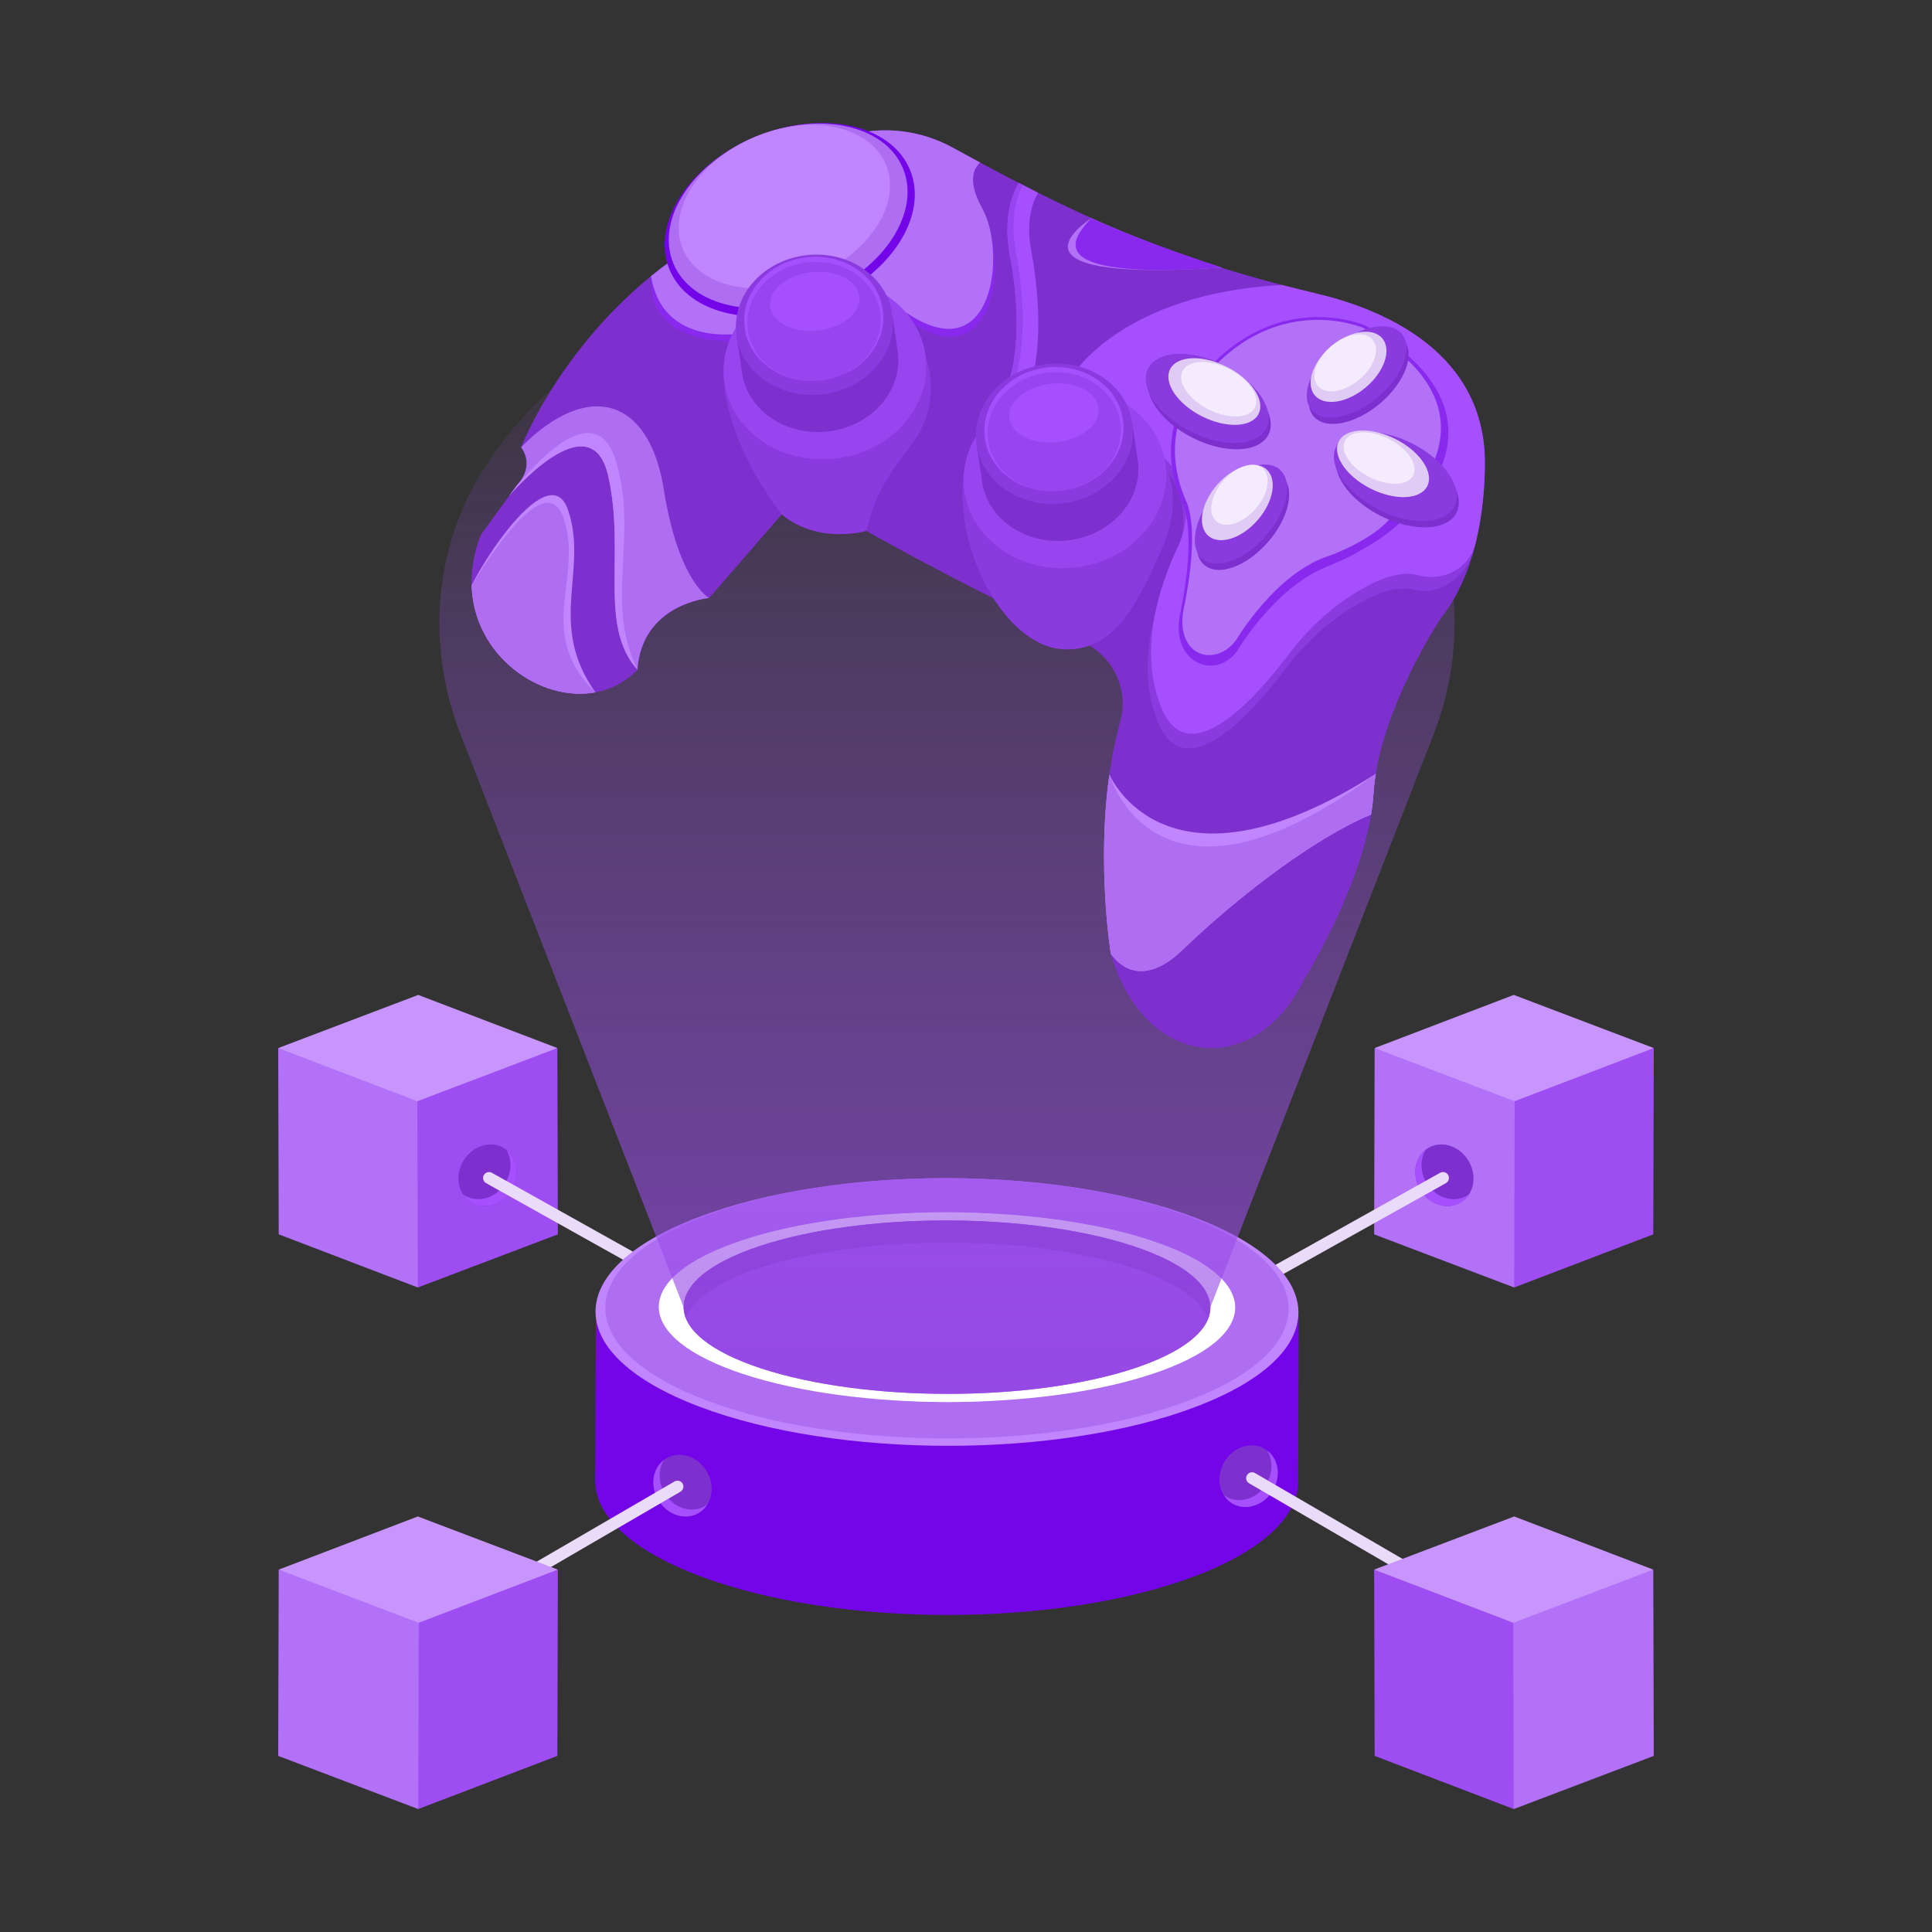 <svg xmlns="http://www.w3.org/2000/svg" enable-background="new 0 0 110 110" viewBox="0 0 110 110"><rect x="0" y="0" width="110" height="110" fill="#333333" stroke="none"/><polygon fill="#c895fe" points="15.841 59.672 23.762 63.717 31.734 59.672 23.813 56.646" class="color95e2fe svgShape"/><path fill="#b371f8" d="M15.841,59.672l0.028,10.606l7.921,3.026
								c1.111-2.216,1.384-8.536-0.028-10.606L15.841,59.672z" class="color71d8f8 svgShape"/><polygon fill="#9e4df3" points="23.762 62.699 23.789 73.305 31.762 70.279 31.734 59.672" class="color4dcdf3 svgShape"/><path fill="#7e30cf" d="M28.78,68.177c-0.723,0.673-1.765,0.653-2.328-0.043
											c-0.563-0.698-0.433-1.808,0.29-2.481
											c0.724-0.674,1.766-0.654,2.329,0.043
											C29.634,66.392,29.504,67.503,28.78,68.177z" class="color304ccf svgShape"/><path fill="#a54fff" d="M28.423,67.785c0.675-0.628,0.833-1.636,0.396-2.334
										c0.832,0.632,0.786,1.958-0.039,2.726
										c-0.762,0.709-1.9,0.657-2.432-0.19
										C26.934,68.43,27.798,68.367,28.423,67.785z" class="color4f91ff svgShape"/><path fill="#eadbfa" d="M27.548,66.904c0.091-0.162,0.296-0.22,0.458-0.13L47.504,77.678
						c0.163,0.091,0.22,0.296,0.129,0.458c-0.091,0.162-0.296,0.22-0.458,0.13
						L27.677,67.363C27.515,67.272,27.457,67.066,27.548,66.904z" class="colordbe6fa svgShape"/><polygon fill="#c895fe" points="94.159 59.672 86.238 63.717 78.266 59.672 86.187 56.646" class="color95e2fe svgShape"/><path fill="#9e4df3" d="M94.159,59.672l-0.028,10.606l-7.921,3.026
								c-1.111-2.216-1.384-8.536,0.028-10.606L94.159,59.672z" class="color4dcdf3 svgShape"/><polygon fill="#b371f8" points="86.238 62.699 86.211 73.305 78.238 70.279 78.266 59.672" class="color71d8f8 svgShape"/><path fill="#7e30cf" d="M80.928,65.695c0.563-0.698,1.605-0.717,2.329-0.043
											c0.723,0.673,0.853,1.784,0.29,2.481
											c-0.562,0.697-1.605,0.716-2.328,0.043
											C80.496,67.503,80.366,66.392,80.928,65.695z" class="color304ccf svgShape"/><path fill="#a54fff" d="M81.577,67.785c-0.675-0.628-0.833-1.636-0.396-2.334
										c-0.091,0.069-0.177,0.15-0.253,0.244
										c-0.562,0.697-0.432,1.808,0.292,2.481
										c0.723,0.673,1.765,0.653,2.328-0.043
										c0.038-0.047,0.072-0.096,0.104-0.147
										C83.066,68.43,82.202,68.367,81.577,67.785z" class="color4f91ff svgShape"/><path fill="#eadbfa" d="M82.475,67.184c0.032-0.089,0.027-0.191-0.022-0.28
						c-0.091-0.162-0.296-0.22-0.458-0.13L62.496,77.678
						c-0.163,0.091-0.22,0.296-0.129,0.458c0.091,0.162,0.296,0.22,0.458,0.13
						L82.323,67.363C82.396,67.322,82.448,67.257,82.475,67.184z" class="colordbe6fa svgShape"/><path fill="#7405e8" d="M73.945,74.74l-0.034,9.63
											c-0.008,1.936-1.943,3.868-5.807,5.344
											c-7.8,2.98-20.463,2.98-28.315,0
											c-3.939-1.495-5.908-3.458-5.899-5.419l0.034-9.63
											c-0.008,1.961,1.96,2.052,5.899,3.547
											c7.851,2.98,20.514,2.98,28.315-0
											C72.002,76.736,73.937,76.676,73.945,74.74z" class="color9156e5 svgShape"/><path fill="#c185ff" d="M68.01,69.308c7.851,2.98,7.893,7.803,0.111,10.776
											c-7.8,2.98-20.463,2.98-28.315,0
											c-7.833-2.973-7.874-7.795-0.074-10.776
											C47.515,66.335,60.178,66.335,68.01,69.308z" class="colorb785ff svgShape"/><path fill="#af6ef2" d="M67.619,69.247c7.633,2.897,7.674,7.586,0.108,10.477
											c-7.584,2.898-19.896,2.898-27.529,0
											c-7.615-2.891-7.655-7.579-0.072-10.477
											C47.692,66.356,60.004,66.356,67.619,69.247z" class="colora46ef2 svgShape"/><path fill="#eadbfa" d="M63.906,70.604c-5.552-2.107-14.526-2.107-20.041,0
				c-5.53,2.112-5.499,5.53,0.051,7.638c5.565,2.111,14.54,2.111,20.067-0.001
				C69.5,76.134,69.469,72.717,63.906,70.604z" class="colordbe6fa svgShape"/><path fill="#fff" d="M65.475,70.604c-6.424-2.107-16.807-2.107-23.188,0
				c-6.398,2.112-6.363,5.53,0.059,7.638c6.439,2.111,16.823,2.111,23.219-0.001
				C71.947,76.134,71.911,72.717,65.475,70.604z" class="colorffffff svgShape"/><path fill="#9549e4" d="M64.563,77.913c-5.847,1.931-15.337,1.931-21.222,0
				c-5.87-1.926-5.9-5.05-0.053-6.98c5.832-1.926,15.322-1.926,21.192,0
				C70.364,72.864,70.395,75.987,64.563,77.913z" class="color49e4a3 svgShape"/><path fill="#7f39c9" d="M64.479,72.188c2.466,0.809,3.89,1.828,4.299,2.881
					c0.567-1.468-0.856-3.006-4.299-4.135c-5.87-1.926-15.36-1.926-21.192,0
					c-3.4,1.123-4.798,2.648-4.231,4.107
					C40.635,70.96,55.744,69.321,64.479,72.188z" class="color39c988 svgShape"/><path fill="#7e30cf" d="M37.548,83.368c0.563-0.698,1.605-0.717,2.329-0.043
						c0.723,0.673,0.853,1.784,0.29,2.481c-0.562,0.697-1.605,0.716-2.328,0.043
						C37.116,85.175,36.986,84.065,37.548,83.368z" class="color304ccf svgShape"/><path fill="#a54fff" d="M38.197,85.458c-0.675-0.628-0.833-1.636-0.396-2.334
					c-0.832,0.632-0.786,1.958,0.039,2.726c0.762,0.709,1.9,0.657,2.432-0.19
					C39.686,86.103,38.822,86.04,38.197,85.458z" class="color4f91ff svgShape"/><path fill="#eadbfa" d="M28.598,90.738c-0.093-0.017-0.178-0.074-0.229-0.162
					c-0.094-0.161-0.039-0.367,0.122-0.46l9.913-5.767
					c0.161-0.094,0.367-0.039,0.46,0.122c0.094,0.161,0.039,0.367-0.122,0.46
					L28.829,90.698C28.756,90.741,28.675,90.753,28.598,90.738z" class="colordbe6fa svgShape"/><polygon fill="#c895fe" points="31.762 89.367 23.841 93.412 15.869 89.367 23.789 86.341" class="color95e2fe svgShape"/><path fill="#9e4df3" d="M31.762,89.367l-0.028,10.606l-7.921,3.026
									c-1.111-2.216-1.384-8.536,0.028-10.606L31.762,89.367z" class="color4dcdf3 svgShape"/><polygon fill="#b371f8" points="23.841 92.394 23.813 103 15.841 99.974 15.869 89.367" class="color71d8f8 svgShape"/><path fill="#7e30cf" d="M72.108,85.31c-0.723,0.673-1.765,0.653-2.328-0.043
								c-0.563-0.698-0.433-1.808,0.29-2.481c0.724-0.674,1.766-0.654,2.329,0.043
								C72.962,83.526,72.832,84.636,72.108,85.31z" class="color304ccf svgShape"/><path fill="#a54fff" d="M71.752,84.919c0.675-0.628,0.833-1.636,0.396-2.334
							c0.832,0.632,0.786,1.958-0.039,2.726c-0.762,0.709-1.9,0.657-2.432-0.19
							C70.263,85.564,71.126,85.501,71.752,84.919z" class="color4f91ff svgShape"/><path fill="#eadbfa" d="M81.262,90.26c0.093-0.017,0.178-0.074,0.229-0.162
					c0.094-0.161,0.039-0.367-0.122-0.46l-9.913-5.767
					c-0.161-0.094-0.367-0.039-0.46,0.122c-0.094,0.161-0.039,0.367,0.122,0.46
					l9.913,5.767C81.104,90.262,81.186,90.274,81.262,90.26z" class="colordbe6fa svgShape"/><polygon fill="#c895fe" points="78.238 89.367 86.159 93.412 94.131 89.367 86.211 86.341" class="color95e2fe svgShape"/><path fill="#9e4df3" d="M78.238,89.367l0.028,10.606l7.921,3.026
									c1.111-2.216,1.384-8.536-0.028-10.606L78.238,89.367z" class="color4dcdf3 svgShape"/><polygon fill="#b371f8" points="86.159 92.394 86.187 103 94.159 99.974 94.131 89.367" class="color71d8f8 svgShape"/><polygon fill="#9549e4" points="53.924 76.892 53.917 76.892 53.917 76.89" class="color49e4a3 svgShape"/><linearGradient id="a" x1="53.917" x2="53.917" y1="82.295" y2="14.942" gradientUnits="userSpaceOnUse"><stop class="stopColor49e4a3 svgShape" offset=".037" stop-color="#9549e4" stop-opacity=".7"/><stop class="stopColor4fecbd svgShape" offset=".264" stop-color="#9c4fec" stop-opacity=".535"/><stop class="stopColor53f2d0 svgShape" offset=".506" stop-color="#a153f2" stop-opacity=".359"/><stop class="stopColor56f6dc svgShape" offset=".75" stop-color="#a456f6" stop-opacity=".182"/><stop class="stopColor57f7e0 svgShape" offset="1" stop-color="#a557f7" stop-opacity="0"/></linearGradient><path fill="url(#a)" d="M80.428,26.895C70.328,10.329,36.574,10.534,27.061,27.512
		c-2.44,4.355-2.662,9.614-0.851,14.266L38.92,74.424
		c0.011,1.264,1.486,2.526,4.421,3.489c5.884,1.931,15.377,1.931,21.223,0
		c2.916-0.963,4.367-2.225,4.351-3.489l12.715-32.626
		C83.536,36.91,83.16,31.375,80.428,26.895z"/><polygon fill="#9549e4" points="53.931 76.89 53.931 76.892 53.924 76.892" class="color49e4a3 svgShape"/><g class="color000000 svgShape"><path fill="#7e30cf" d="M78.2,45.199c0.296-4.712,3.852-10.025,3.852-10.025
				c2.846-3.551,2.473-9.433,2.473-9.433c-0.371-5.883-5.905-8.167-9.618-9.039
				c-8.411-1.976-13.928-4.592-20.67-8.3c-1.837-1.01-3.999-1.252-6.014-0.674
				c-7.096,2.034-10.027,7.127-10.027,7.127
				c-6.171,4.461-8.526,10.611-8.526,10.611c0.812,1.142-0.207,2.117-0.207,2.117
				l-2.087,2.87c-2.625,6.791,5.229,11.496,8.917,7.684
				c0.255-3.769,4.081-4.085,4.081-4.085l4.131-4.762l0.68-1.515
				c4.682,2.925,10.325,5.854,16.497,8.786c1.697,0.806,2.602,2.709,2.099,4.519
				c-1.698,6.112-0.533,13.237-0.533,13.237c1.883,6.479,8.188,7.245,11.028,1.403
				C74.276,55.718,77.904,49.911,78.2,45.199z" class="color304ccf svgShape"/><path fill="#8b3adf" d="M83.925,31.277c0.669-2.712,0.475-5.103,0.475-5.103
				c-0.371-5.883-5.905-8.167-9.618-9.039c-0.641-0.151-1.28-0.31-1.917-0.477
				l-0.001,0c-9.109,0.494-11.892,5.113-11.892,5.113s3.504,3.657,4.909,4.53
				c0.353,0.219,0.647,0.565,0.89,0.959c0.799,1.298,0.762,3.324,0.106,4.7
				c-0.986,2.068-2.339,5.9-0.911,9.242c1.57,3.673,5.423-0.734,7.213-3.109
				c1.019-1.351,2.255-2.528,3.684-3.433c1.747-1.107,2.912-1.295,3.688-1.078
				C81.975,33.981,83.571,32.711,83.925,31.277z" class="color3a63df svgShape"/><path fill="#a54fff" d="M84.013,30.932c0.669-2.712,0.512-5.192,0.512-5.192
				c-0.371-5.883-5.905-8.167-9.618-9.039c-0.641-0.151-1.28-0.31-1.917-0.477
				l-0.001,0c-9.109,0.494-11.892,5.113-11.892,5.113s3.504,3.657,4.909,4.53
				c0.353,0.219,0.647,0.565,0.89,0.959c0.799,1.298,0.826,2.924,0.171,4.3
				c-0.986,2.068-2.339,5.9-0.911,9.242c1.57,3.673,5.423-0.734,7.213-3.109
				c1.019-1.351,2.255-2.528,3.684-3.433c1.747-1.107,2.912-1.295,3.688-1.078
				C82.165,33.148,83.659,32.366,84.013,30.932z" class="color4f91ff svgShape"/><path fill="#8929ed" d="M77.752,18.543c0,0-5.385-2.4-9.793,3.424
				c0,0-2.415,2.619-0.637,6.703c0,0,0.885,1.477-0.159,6.417
				c-0.448,2.674,2.012,3.648,3.255,2.01c0,0,2.108-3.608,5.058-4.803
				c0.49-0.199,0.978-0.404,1.446-0.651c0.945-0.499,2.333-1.318,3.011-2.137
				C79.933,29.506,86.881,23.806,77.752,18.543z" class="color29c3ed svgShape"/><path fill="#b371f8" d="M79.175,29.49c0,0,7.356-5.69-1.512-10.802
				c0,0-5.231-2.332-9.514,3.326c0,0-2.346,2.544-0.619,6.512
				c0,0,0.86,1.434-0.154,6.234c-0.435,2.598,1.793,3.28,3,1.688
				c0,0,2.269-3.884,5.373-4.829C75.749,31.619,78.123,30.762,79.175,29.49z" class="color71d8f8 svgShape"/><ellipse cx="79.562" cy="27.49" fill="#7e30cf" class="color304ccf svgShape" rx="2.11" ry="3.771" transform="rotate(-63.203 79.562 27.49)"/><ellipse cx="68.854" cy="23.045" fill="#7e30cf" class="color304ccf svgShape" rx="2.11" ry="3.771" transform="rotate(-63.203 68.854 23.045)"/><ellipse cx="77.36" cy="21.536" fill="#7e30cf" class="color304ccf svgShape" rx="3.361" ry="1.88" transform="rotate(-40.186 77.36 21.536)"/><ellipse cx="70.772" cy="29.631" fill="#7e30cf" class="color304ccf svgShape" rx="3.362" ry="1.882" transform="rotate(-48.908 70.772 29.63)"/><path fill="#c185ff" d="M78.332,44.06L78.332,44.06
				c-11.956,7.601-15.155,0.076-15.167,0.037
				c-0.734,5.217,0.083,10.218,0.083,10.218c1.469,1.933,3.309,0.498,3.96-0.123
				c0.599-0.571,1.204-1.134,1.828-1.679c5.614-4.902,8.99-6.117,9.024-6.129
				C78.244,45.274,78.156,45.144,78.332,44.06z" class="colorb785ff svgShape"/><path fill="#a54fff" d="M57.498,14.518c0.634,3.361,0.488,6.296-0.399,8.053
								l1.106,0.558c1.431-2.834,0.833-7.127,0.51-8.841
								c-0.331-1.754,0.097-2.823,0.389-3.312
								c-0.375-0.19-0.742-0.378-1.099-0.564
								C57.596,11.134,57.114,12.485,57.498,14.518z" class="color4f91ff svgShape"/><path fill="#9845ef" d="M57.445,22.436c0.887-1.757,1.033-4.693,0.399-8.053
								c-0.343-1.821,0.007-3.093,0.378-3.858
								c-0.072-0.037-0.146-0.075-0.218-0.112
								c-0.408,0.721-0.89,2.072-0.506,4.105
								c0.634,3.361,0.488,6.296-0.399,8.053l1.106,0.558
								c0.042-0.082,0.081-0.166,0.119-0.25L57.445,22.436z" class="color457aef svgShape"/><path fill="#b371f8" d="M69.546,15.233c0.002-0,0.003-0,0.005-0
								c-2.524-0.794-5.003-1.726-7.419-2.807
								C61.034,13.172,57.522,16.033,69.546,15.233z" class="color71d8f8 svgShape"/><path fill="#8929ed" d="M69.546,15.233c0.001-0,0.003-0,0.004-0
								c-2.322-0.774-5.185-1.794-7.419-2.807
								C61.39,13.259,58.511,16.012,69.546,15.233z" class="color29c3ed svgShape"/><path fill="#8b3adf" d="M66.157,31.229c1.251-2.806,0.22-4.674,0.22-4.674
							l-11.499,0.426c-0.574,4.347,2.316,9.645,5.48,9.968
							C63.521,37.271,64.906,34.035,66.157,31.229z" class="color3a63df svgShape"/><ellipse cx="60.635" cy="27.195" fill="#9845ef" class="color457aef svgShape" rx="5.777" ry="5.147" transform="rotate(-6.345 60.635 27.195)"/><path fill="#7e30cf" d="M55.897,27.301c0.244,2.189,2.434,3.741,4.891,3.468
								c2.457-0.274,4.251-2.27,4.007-4.459l-0.31-2.112l-8.898,0.991
								L55.897,27.301z" class="color304ccf svgShape"/><ellipse cx="60.036" cy="24.693" fill="#8b3adf" class="color3a63df svgShape" rx="4.476" ry="3.988" transform="rotate(-6.345 60.036 24.693)"/><path fill="#8929ed" d="M56.03,12.338c-0.616-1.117-0.855-2.493-0.227-3.086
						c-0.57-0.306-1.005-0.145-1.474-0.404c-1.837-1.01-3.999-1.252-6.014-0.674
						c-7.096,2.034-10.027,7.127-10.027,7.127
						c-0.391,0.283-0.859,0.125-1.22,0.42c-0.216,4.559,5.826,3.617,5.826,3.617
						l7.506-1.295c0.49-0.084,0.998,0.01,1.413,0.283
						C56.674,21.518,57.393,14.81,56.03,12.338z" class="color29c3ed svgShape"/><path fill="#b371f8" d="M55.938,11.891c-0.616-1.117-0.763-2.046-0.135-2.639
						c-0.57-0.306-1.097-0.593-1.566-0.851c-1.837-1.01-3.999-1.252-6.014-0.674
						c-7.096,2.034-10.027,7.127-10.027,7.127
						c-0.391,0.283-0.767,0.573-1.128,0.867c0.731,4.389,5.734,3.169,5.734,3.169
						l7.506-1.295c0.49-0.084,0.998,0.01,1.413,0.283
						C56.582,21.071,57.301,14.363,55.938,11.891z" class="color71d8f8 svgShape"/><ellipse cx="44.964" cy="12.507" fill="#7405e8" class="color9156e5 svgShape" rx="7.412" ry="5.108" transform="rotate(-22.517 44.964 12.507)"/><ellipse cx="44.875" cy="12.292" fill="#af6ef2" class="colora46ef2 svgShape" rx="7.074" ry="4.874" transform="rotate(-22.517 44.875 12.292)"/><ellipse cx="44.658" cy="11.767" fill="#c185ff" class="colorb785ff svgShape" rx="6.26" ry="4.314" transform="rotate(-22.517 44.658 11.767)"/><path fill="#8b3adf" d="M52.71,20.355c0,0-11.499-3.061-11.512,0.79
							c-0.013,4.001,3.307,8.144,3.307,8.144c2.095,1.736,4.825,0.94,4.825,0.94
							c0.423-1.652,0.691-2.469,2.556-4.91
							C53.752,22.877,52.71,20.355,52.71,20.355z" class="color3a63df svgShape"/><ellipse cx="46.969" cy="20.994" fill="#9845ef" class="color457aef svgShape" rx="5.777" ry="5.147" transform="rotate(-6.345 46.969 20.994)"/><path fill="#7e30cf" d="M42.23,21.1c0.244,2.189,2.434,3.741,4.891,3.468
								c2.457-0.274,4.251-2.27,4.007-4.459l-0.31-2.112l-8.898,0.991
								L42.23,21.1z" class="color304ccf svgShape"/><ellipse cx="46.369" cy="18.492" fill="#8b3adf" class="color3a63df svgShape" rx="4.476" ry="3.988" transform="rotate(-6.345 46.37 18.492)"/><ellipse cx="46.332" cy="18.158" fill="#9845ef" class="color457aef svgShape" rx="3.961" ry="3.529" transform="rotate(-6.345 46.332 18.158)"/><path fill="#a54fff" d="M42.572,18.722c-0.207-1.858,1.316-3.552,3.401-3.785
										c2.085-0.232,3.944,1.085,4.151,2.943
										c0.194,1.742-1.132,3.34-3.017,3.724
										c1.974-0.395,3.365-2.065,3.162-3.886
										c-0.216-1.937-2.154-3.311-4.328-3.069
										c-2.174,0.242-3.762,2.009-3.546,3.946
										c0.203,1.821,1.928,3.143,3.94,3.094
										C44.412,21.731,42.766,20.464,42.572,18.722z" class="color4f91ff svgShape"/><ellipse cx="46.384" cy="17.16" fill="#a54fff" class="color4f91ff svgShape" rx="2.555" ry="1.672" transform="rotate(-6.345 46.384 17.16)"/><ellipse cx="79.443" cy="27.129" fill="#8b3adf" class="color3a63df svgShape" rx="2.11" ry="3.771" transform="rotate(-63.203 79.443 27.129)"/><ellipse cx="78.744" cy="26.407" fill="#dfcbf4" class="colorcbdbf4 svgShape" rx="1.579" ry="2.821" transform="rotate(-63.203 78.744 26.407)"/><ellipse cx="78.52" cy="26.078" fill="#f5ebff" class="colorebf2ff svgShape" rx="1.218" ry="2.177" transform="rotate(-63.203 78.52 26.078)"/><ellipse cx="68.735" cy="22.684" fill="#8b3adf" class="color3a63df svgShape" rx="2.11" ry="3.771" transform="rotate(-63.203 68.735 22.684)"/><ellipse cx="69.141" cy="22.293" fill="#dfcbf4" class="colorcbdbf4 svgShape" rx="1.579" ry="2.821" transform="rotate(-63.203 69.14 22.293)"/><ellipse cx="69.389" cy="22.16" fill="#f5ebff" class="colorebf2ff svgShape" rx="1.29" ry="2.307" transform="rotate(-63.203 69.389 22.16)"/><ellipse cx="77.242" cy="21.175" fill="#8b3adf" class="color3a63df svgShape" rx="3.361" ry="1.88" transform="rotate(-40.186 77.242 21.175)"/><ellipse cx="76.78" cy="20.885" fill="#dfcbf4" class="colorcbdbf4 svgShape" rx="2.514" ry="1.529" transform="rotate(-40.186 76.78 20.885)"/><ellipse cx="76.591" cy="20.661" fill="#f5ebff" class="colorebf2ff svgShape" rx="2.043" ry="1.243" transform="rotate(-40.186 76.59 20.661)"/><ellipse cx="70.654" cy="29.269" fill="#8b3adf" class="color3a63df svgShape" rx="3.362" ry="1.882" transform="rotate(-48.908 70.654 29.27)"/><ellipse cx="70.448" cy="28.611" fill="#dfcbf4" class="colorcbdbf4 svgShape" rx="2.515" ry="1.53" transform="rotate(-48.89 70.448 28.611)"/><ellipse cx="70.568" cy="28.173" fill="#f5ebff" class="colorebf2ff svgShape" rx="2.002" ry="1.218" transform="rotate(-48.89 70.568 28.173)"/><path fill="#af6ef2" d="M78.332,44.06L78.332,44.06
						c-12.53,9.266-15.155,0.076-15.167,0.037
						c-0.734,5.217,0.083,10.218,0.083,10.218
						c1.469,1.933,3.309,0.498,3.96-0.123c0.599-0.571,1.204-1.134,1.828-1.679
						c5.614-4.902,8.99-6.117,9.024-6.129
						C78.244,45.274,78.156,45.144,78.332,44.06z" class="colora46ef2 svgShape"/><g class="color000000 svgShape"><path fill="#af6ef2" d="M37.796,27.877c-0.826-5.244-4.328-6.267-8.126-2.413
							c0.812,1.142-0.207,2.117-0.207,2.117l-0.477,0.656
							c0.002-0.002,4.663-5.526,5.65-1.112c0.987,4.416-0.59,8.472,1.657,11.009
							c0.255-3.769,4.081-4.085,4.081-4.085S38.623,33.12,37.796,27.877z" class="colora46ef2 svgShape"/></g><g class="color000000 svgShape"><path fill="#c185ff" d="M35.082,26.293c-1.356-4.603-6.094,1.943-6.096,1.945
							c0.002-0.002,4.663-5.526,5.65-1.112c0.987,4.416-0.59,8.472,1.657,11.009
							C34.389,34.221,36.361,30.633,35.082,26.293z" class="colorb785ff svgShape"/></g><g class="color000000 svgShape"><path fill="#c185ff" d="M32.342,29.04c-0.945-2.765-4.294,1.921-5.488,4.285
						c0.114,4.01,3.899,6.672,7.047,6.094
						C31.128,35.526,33.52,32.486,32.342,29.04z" class="colorb785ff svgShape"/></g><g class="color000000 svgShape"><path fill="#af6ef2" d="M32.081,29.483c-0.945-2.765-4.041,1.893-5.227,3.841
						c0.114,4.01,3.899,6.672,7.047,6.094
						C30.405,36.036,33.259,32.929,32.081,29.483z" class="colora46ef2 svgShape"/></g><g class="color000000 svgShape"><ellipse cx="60.007" cy="24.435" fill="#9845ef" class="color457aef svgShape" rx="3.961" ry="3.529" transform="rotate(-6.345 60.007 24.435)"/><path fill="#a54fff" d="M56.247,25c-0.207-1.858,1.316-3.552,3.401-3.785
					c2.085-0.232,3.944,1.085,4.151,2.943c0.194,1.742-1.132,3.34-3.017,3.724
					c1.974-0.395,3.365-2.065,3.162-3.886c-0.216-1.937-2.154-3.311-4.328-3.069
					c-2.174,0.242-3.762,2.009-3.546,3.946c0.203,1.821,1.928,3.143,3.94,3.094
					C58.087,28.008,56.441,26.741,56.247,25z" class="color4f91ff svgShape"/><ellipse cx="60.008" cy="23.512" fill="#a54fff" class="color4f91ff svgShape" rx="2.555" ry="1.672" transform="rotate(-6.345 60.008 23.512)"/></g></g></svg>